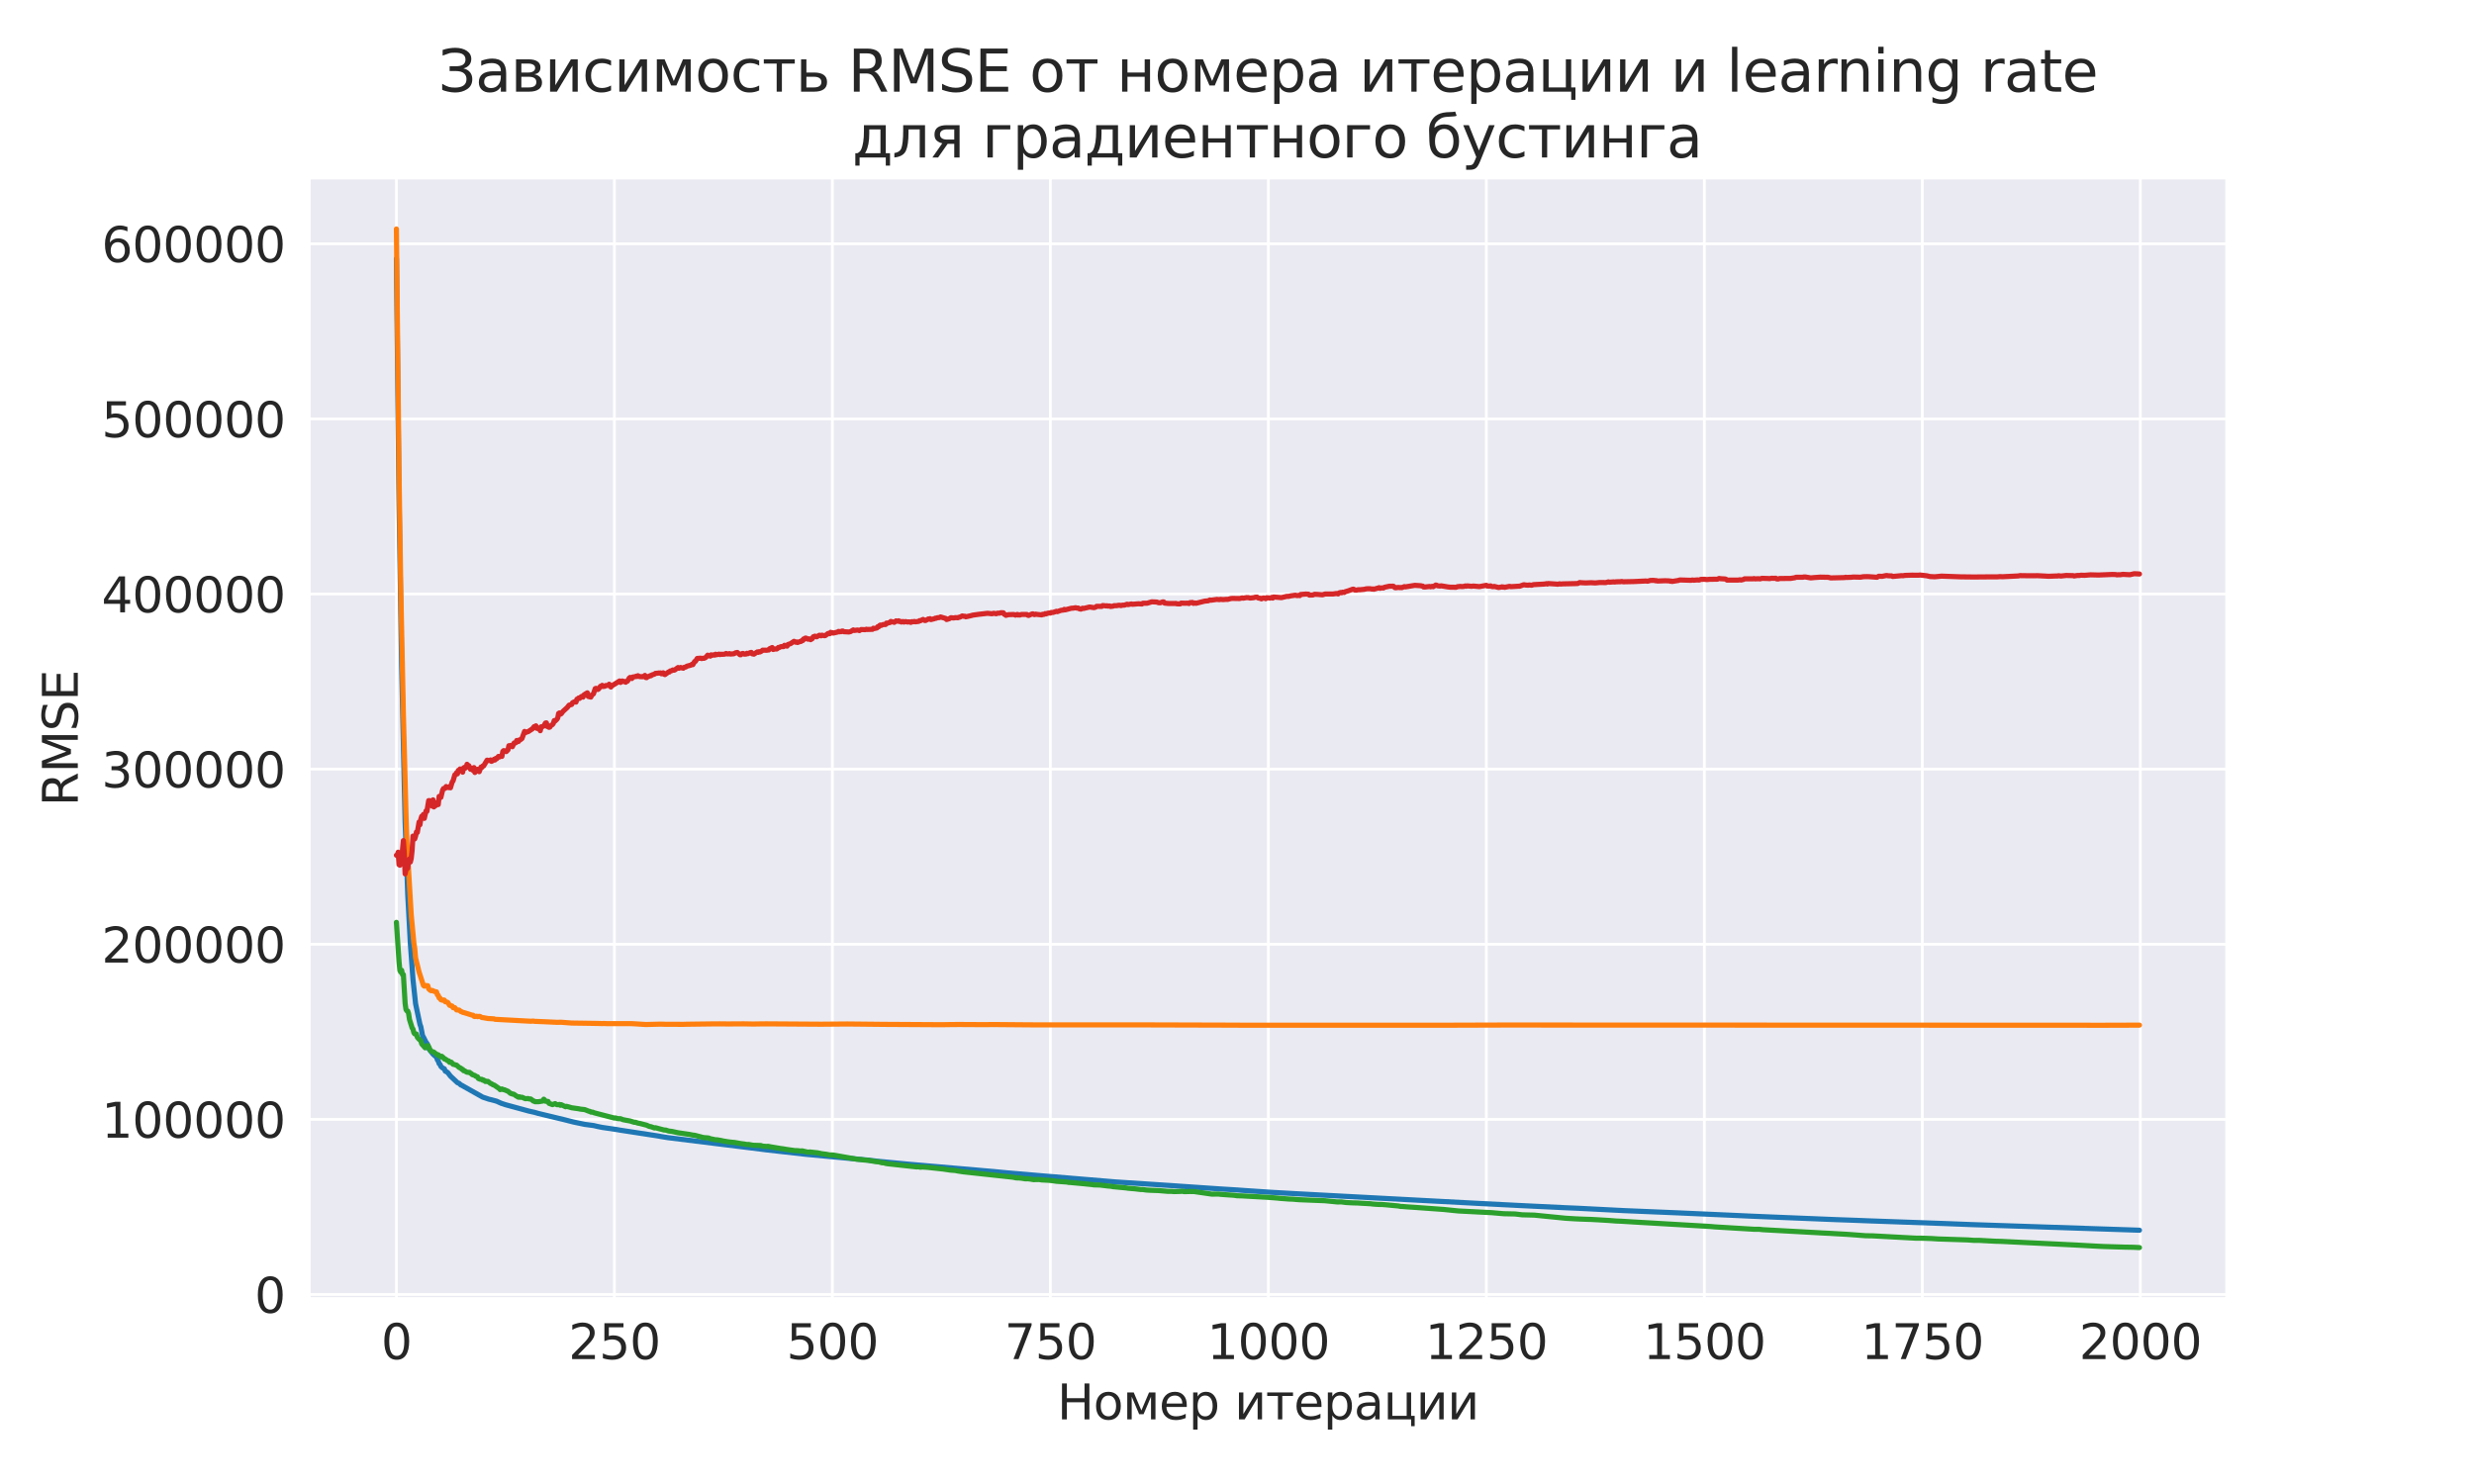 <?xml version="1.0" encoding="utf-8" standalone="no"?>
<!DOCTYPE svg PUBLIC "-//W3C//DTD SVG 1.1//EN"
  "http://www.w3.org/Graphics/SVG/1.1/DTD/svg11.dtd">
<svg height="432pt" version="1.1" viewBox="0 0 720 432" width="720pt" xmlns="http://www.w3.org/2000/svg" xmlns:xlink="http://www.w3.org/1999/xlink">
 <defs>
  <style type="text/css">*{stroke-linecap:butt;stroke-linejoin:round;}</style>
 </defs>
 <g id="figure_1">
  <g id="patch_1">
   <path d="M 0 432 
L 720 432 
L 720 0 
L 0 0 
z
" style="fill:#ffffff;"/>
  </g>
  <g id="axes_1">
   <g id="patch_2">
    <path d="M 90 378 
L 648 378 
L 648 51.84 
L 90 51.84 
z
" style="fill:#eaeaf2;"/>
   </g>
   <g id="matplotlib.axis_1">
    <g id="xtick_1">
     <g id="line2d_1">
      <path clip-path="url(#p0a26ca5ff1)" d="M 115.364 378 
L 115.364 51.84 
" style="fill:none;stroke:#ffffff;stroke-linecap:round;stroke-width:0.8;"/>
     </g>
     <g id="text_1">
      <!-- 0 -->
      <g style="fill:#262626;" transform="translate(110.91 395.638)scale(0.14 -0.14)">
       <defs>
        <path d="M 2034 4250 
Q 1547 4250 1301 3770 
Q 1056 3291 1056 2328 
Q 1056 1369 1301 889 
Q 1547 409 2034 409 
Q 2525 409 2770 889 
Q 3016 1369 3016 2328 
Q 3016 3291 2770 3770 
Q 2525 4250 2034 4250 
z
M 2034 4750 
Q 2819 4750 3233 4129 
Q 3647 3509 3647 2328 
Q 3647 1150 3233 529 
Q 2819 -91 2034 -91 
Q 1250 -91 836 529 
Q 422 1150 422 2328 
Q 422 3509 836 4129 
Q 1250 4750 2034 4750 
z
" id="DejaVuSans-30" transform="scale(0.016)"/>
       </defs>
       <use xlink:href="#DejaVuSans-30"/>
      </g>
     </g>
    </g>
    <g id="xtick_2">
     <g id="line2d_2">
      <path clip-path="url(#p0a26ca5ff1)" d="M 178.804 378 
L 178.804 51.84 
" style="fill:none;stroke:#ffffff;stroke-linecap:round;stroke-width:0.8;"/>
     </g>
     <g id="text_2">
      <!-- 250 -->
      <g style="fill:#262626;" transform="translate(165.443 395.638)scale(0.14 -0.14)">
       <defs>
        <path d="M 1228 531 
L 3431 531 
L 3431 0 
L 469 0 
L 469 531 
Q 828 903 1448 1529 
Q 2069 2156 2228 2338 
Q 2531 2678 2651 2914 
Q 2772 3150 2772 3378 
Q 2772 3750 2511 3984 
Q 2250 4219 1831 4219 
Q 1534 4219 1204 4116 
Q 875 4013 500 3803 
L 500 4441 
Q 881 4594 1212 4672 
Q 1544 4750 1819 4750 
Q 2544 4750 2975 4387 
Q 3406 4025 3406 3419 
Q 3406 3131 3298 2873 
Q 3191 2616 2906 2266 
Q 2828 2175 2409 1742 
Q 1991 1309 1228 531 
z
" id="DejaVuSans-32" transform="scale(0.016)"/>
        <path d="M 691 4666 
L 3169 4666 
L 3169 4134 
L 1269 4134 
L 1269 2991 
Q 1406 3038 1543 3061 
Q 1681 3084 1819 3084 
Q 2600 3084 3056 2656 
Q 3513 2228 3513 1497 
Q 3513 744 3044 326 
Q 2575 -91 1722 -91 
Q 1428 -91 1123 -41 
Q 819 9 494 109 
L 494 744 
Q 775 591 1075 516 
Q 1375 441 1709 441 
Q 2250 441 2565 725 
Q 2881 1009 2881 1497 
Q 2881 1984 2565 2268 
Q 2250 2553 1709 2553 
Q 1456 2553 1204 2497 
Q 953 2441 691 2322 
L 691 4666 
z
" id="DejaVuSans-35" transform="scale(0.016)"/>
       </defs>
       <use xlink:href="#DejaVuSans-32"/>
       <use x="63.623" xlink:href="#DejaVuSans-35"/>
       <use x="127.246" xlink:href="#DejaVuSans-30"/>
      </g>
     </g>
    </g>
    <g id="xtick_3">
     <g id="line2d_3">
      <path clip-path="url(#p0a26ca5ff1)" d="M 242.245 378 
L 242.245 51.84 
" style="fill:none;stroke:#ffffff;stroke-linecap:round;stroke-width:0.8;"/>
     </g>
     <g id="text_3">
      <!-- 500 -->
      <g style="fill:#262626;" transform="translate(228.884 395.638)scale(0.14 -0.14)">
       <use xlink:href="#DejaVuSans-35"/>
       <use x="63.623" xlink:href="#DejaVuSans-30"/>
       <use x="127.246" xlink:href="#DejaVuSans-30"/>
      </g>
     </g>
    </g>
    <g id="xtick_4">
     <g id="line2d_4">
      <path clip-path="url(#p0a26ca5ff1)" d="M 305.686 378 
L 305.686 51.84 
" style="fill:none;stroke:#ffffff;stroke-linecap:round;stroke-width:0.8;"/>
     </g>
     <g id="text_4">
      <!-- 750 -->
      <g style="fill:#262626;" transform="translate(292.325 395.638)scale(0.14 -0.14)">
       <defs>
        <path d="M 525 4666 
L 3525 4666 
L 3525 4397 
L 1831 0 
L 1172 0 
L 2766 4134 
L 525 4134 
L 525 4666 
z
" id="DejaVuSans-37" transform="scale(0.016)"/>
       </defs>
       <use xlink:href="#DejaVuSans-37"/>
       <use x="63.623" xlink:href="#DejaVuSans-35"/>
       <use x="127.246" xlink:href="#DejaVuSans-30"/>
      </g>
     </g>
    </g>
    <g id="xtick_5">
     <g id="line2d_5">
      <path clip-path="url(#p0a26ca5ff1)" d="M 369.127 378 
L 369.127 51.84 
" style="fill:none;stroke:#ffffff;stroke-linecap:round;stroke-width:0.8;"/>
     </g>
     <g id="text_5">
      <!-- 1000 -->
      <g style="fill:#262626;" transform="translate(351.312 395.638)scale(0.14 -0.14)">
       <defs>
        <path d="M 794 531 
L 1825 531 
L 1825 4091 
L 703 3866 
L 703 4441 
L 1819 4666 
L 2450 4666 
L 2450 531 
L 3481 531 
L 3481 0 
L 794 0 
L 794 531 
z
" id="DejaVuSans-31" transform="scale(0.016)"/>
       </defs>
       <use xlink:href="#DejaVuSans-31"/>
       <use x="63.623" xlink:href="#DejaVuSans-30"/>
       <use x="127.246" xlink:href="#DejaVuSans-30"/>
       <use x="190.869" xlink:href="#DejaVuSans-30"/>
      </g>
     </g>
    </g>
    <g id="xtick_6">
     <g id="line2d_6">
      <path clip-path="url(#p0a26ca5ff1)" d="M 432.568 378 
L 432.568 51.84 
" style="fill:none;stroke:#ffffff;stroke-linecap:round;stroke-width:0.8;"/>
     </g>
     <g id="text_6">
      <!-- 1250 -->
      <g style="fill:#262626;" transform="translate(414.753 395.638)scale(0.14 -0.14)">
       <use xlink:href="#DejaVuSans-31"/>
       <use x="63.623" xlink:href="#DejaVuSans-32"/>
       <use x="127.246" xlink:href="#DejaVuSans-35"/>
       <use x="190.869" xlink:href="#DejaVuSans-30"/>
      </g>
     </g>
    </g>
    <g id="xtick_7">
     <g id="line2d_7">
      <path clip-path="url(#p0a26ca5ff1)" d="M 496.009 378 
L 496.009 51.84 
" style="fill:none;stroke:#ffffff;stroke-linecap:round;stroke-width:0.8;"/>
     </g>
     <g id="text_7">
      <!-- 1500 -->
      <g style="fill:#262626;" transform="translate(478.194 395.638)scale(0.14 -0.14)">
       <use xlink:href="#DejaVuSans-31"/>
       <use x="63.623" xlink:href="#DejaVuSans-35"/>
       <use x="127.246" xlink:href="#DejaVuSans-30"/>
       <use x="190.869" xlink:href="#DejaVuSans-30"/>
      </g>
     </g>
    </g>
    <g id="xtick_8">
     <g id="line2d_8">
      <path clip-path="url(#p0a26ca5ff1)" d="M 559.449 378 
L 559.449 51.84 
" style="fill:none;stroke:#ffffff;stroke-linecap:round;stroke-width:0.8;"/>
     </g>
     <g id="text_8">
      <!-- 1750 -->
      <g style="fill:#262626;" transform="translate(541.634 395.638)scale(0.14 -0.14)">
       <use xlink:href="#DejaVuSans-31"/>
       <use x="63.623" xlink:href="#DejaVuSans-37"/>
       <use x="127.246" xlink:href="#DejaVuSans-35"/>
       <use x="190.869" xlink:href="#DejaVuSans-30"/>
      </g>
     </g>
    </g>
    <g id="xtick_9">
     <g id="line2d_9">
      <path clip-path="url(#p0a26ca5ff1)" d="M 622.89 378 
L 622.89 51.84 
" style="fill:none;stroke:#ffffff;stroke-linecap:round;stroke-width:0.8;"/>
     </g>
     <g id="text_9">
      <!-- 2000 -->
      <g style="fill:#262626;" transform="translate(605.075 395.638)scale(0.14 -0.14)">
       <use xlink:href="#DejaVuSans-32"/>
       <use x="63.623" xlink:href="#DejaVuSans-30"/>
       <use x="127.246" xlink:href="#DejaVuSans-30"/>
       <use x="190.869" xlink:href="#DejaVuSans-30"/>
      </g>
     </g>
    </g>
    <g id="text_10">
     <!-- Номер итерации -->
     <g style="fill:#262626;" transform="translate(307.667 413.187)scale(0.14 -0.14)">
      <defs>
       <path d="M 628 4666 
L 1259 4666 
L 1259 2753 
L 3553 2753 
L 3553 4666 
L 4184 4666 
L 4184 0 
L 3553 0 
L 3553 2222 
L 1259 2222 
L 1259 0 
L 628 0 
L 628 4666 
z
" id="DejaVuSans-41d" transform="scale(0.016)"/>
       <path d="M 1959 3097 
Q 1497 3097 1228 2736 
Q 959 2375 959 1747 
Q 959 1119 1226 758 
Q 1494 397 1959 397 
Q 2419 397 2687 759 
Q 2956 1122 2956 1747 
Q 2956 2369 2687 2733 
Q 2419 3097 1959 3097 
z
M 1959 3584 
Q 2709 3584 3137 3096 
Q 3566 2609 3566 1747 
Q 3566 888 3137 398 
Q 2709 -91 1959 -91 
Q 1206 -91 779 398 
Q 353 888 353 1747 
Q 353 2609 779 3096 
Q 1206 3584 1959 3584 
z
" id="DejaVuSans-43e" transform="scale(0.016)"/>
       <path d="M 581 3500 
L 1422 3500 
L 2416 1156 
L 3413 3500 
L 4247 3500 
L 4247 0 
L 3669 0 
L 3669 2950 
L 2703 672 
L 2128 672 
L 1159 2950 
L 1159 0 
L 581 0 
L 581 3500 
z
" id="DejaVuSans-43c" transform="scale(0.016)"/>
       <path d="M 3597 1894 
L 3597 1613 
L 953 1613 
Q 991 1019 1311 708 
Q 1631 397 2203 397 
Q 2534 397 2845 478 
Q 3156 559 3463 722 
L 3463 178 
Q 3153 47 2828 -22 
Q 2503 -91 2169 -91 
Q 1331 -91 842 396 
Q 353 884 353 1716 
Q 353 2575 817 3079 
Q 1281 3584 2069 3584 
Q 2775 3584 3186 3129 
Q 3597 2675 3597 1894 
z
M 3022 2063 
Q 3016 2534 2758 2815 
Q 2500 3097 2075 3097 
Q 1594 3097 1305 2825 
Q 1016 2553 972 2059 
L 3022 2063 
z
" id="DejaVuSans-435" transform="scale(0.016)"/>
       <path d="M 1159 525 
L 1159 -1331 
L 581 -1331 
L 581 3500 
L 1159 3500 
L 1159 2969 
Q 1341 3281 1617 3432 
Q 1894 3584 2278 3584 
Q 2916 3584 3314 3078 
Q 3713 2572 3713 1747 
Q 3713 922 3314 415 
Q 2916 -91 2278 -91 
Q 1894 -91 1617 61 
Q 1341 213 1159 525 
z
M 3116 1747 
Q 3116 2381 2855 2742 
Q 2594 3103 2138 3103 
Q 1681 3103 1420 2742 
Q 1159 2381 1159 1747 
Q 1159 1113 1420 752 
Q 1681 391 2138 391 
Q 2594 391 2855 752 
Q 3116 1113 3116 1747 
z
" id="DejaVuSans-440" transform="scale(0.016)"/>
       <path id="DejaVuSans-20" transform="scale(0.016)"/>
       <path d="M 3578 3500 
L 3578 0 
L 3006 0 
L 3006 2809 
L 1319 0 
L 581 0 
L 581 3500 
L 1153 3500 
L 1153 697 
L 2838 3500 
L 3578 3500 
z
" id="DejaVuSans-438" transform="scale(0.016)"/>
       <path d="M 188 3500 
L 3541 3500 
L 3541 3041 
L 2147 3041 
L 2147 0 
L 1581 0 
L 1581 3041 
L 188 3041 
L 188 3500 
z
" id="DejaVuSans-442" transform="scale(0.016)"/>
       <path d="M 2194 1759 
Q 1497 1759 1228 1600 
Q 959 1441 959 1056 
Q 959 750 1161 570 
Q 1363 391 1709 391 
Q 2188 391 2477 730 
Q 2766 1069 2766 1631 
L 2766 1759 
L 2194 1759 
z
M 3341 1997 
L 3341 0 
L 2766 0 
L 2766 531 
Q 2569 213 2275 61 
Q 1981 -91 1556 -91 
Q 1019 -91 701 211 
Q 384 513 384 1019 
Q 384 1609 779 1909 
Q 1175 2209 1959 2209 
L 2766 2209 
L 2766 2266 
Q 2766 2663 2505 2880 
Q 2244 3097 1772 3097 
Q 1472 3097 1187 3025 
Q 903 2953 641 2809 
L 641 3341 
Q 956 3463 1253 3523 
Q 1550 3584 1831 3584 
Q 2591 3584 2966 3190 
Q 3341 2797 3341 1997 
z
" id="DejaVuSans-430" transform="scale(0.016)"/>
       <path d="M 3603 0 
L 581 0 
L 581 3500 
L 1159 3500 
L 1159 459 
L 3025 459 
L 3025 3500 
L 3603 3500 
L 3603 459 
L 4063 459 
L 4063 -884 
L 3603 -884 
L 3603 0 
z
" id="DejaVuSans-446" transform="scale(0.016)"/>
      </defs>
      <use xlink:href="#DejaVuSans-41d"/>
      <use x="75.195" xlink:href="#DejaVuSans-43e"/>
      <use x="136.377" xlink:href="#DejaVuSans-43c"/>
      <use x="211.816" xlink:href="#DejaVuSans-435"/>
      <use x="273.34" xlink:href="#DejaVuSans-440"/>
      <use x="336.816" xlink:href="#DejaVuSans-20"/>
      <use x="368.604" xlink:href="#DejaVuSans-438"/>
      <use x="433.594" xlink:href="#DejaVuSans-442"/>
      <use x="491.846" xlink:href="#DejaVuSans-435"/>
      <use x="553.369" xlink:href="#DejaVuSans-440"/>
      <use x="616.846" xlink:href="#DejaVuSans-430"/>
      <use x="678.125" xlink:href="#DejaVuSans-446"/>
      <use x="746.191" xlink:href="#DejaVuSans-438"/>
      <use x="811.182" xlink:href="#DejaVuSans-438"/>
     </g>
    </g>
   </g>
   <g id="matplotlib.axis_2">
    <g id="ytick_1">
     <g id="line2d_10">
      <path clip-path="url(#p0a26ca5ff1)" d="M 90 376.838 
L 648 376.838 
" style="fill:none;stroke:#ffffff;stroke-linecap:round;stroke-width:0.8;"/>
     </g>
     <g id="text_11">
      <!-- 0 -->
      <g style="fill:#262626;" transform="translate(74.093 382.157)scale(0.14 -0.14)">
       <use xlink:href="#DejaVuSans-30"/>
      </g>
     </g>
    </g>
    <g id="ytick_2">
     <g id="line2d_11">
      <path clip-path="url(#p0a26ca5ff1)" d="M 90 325.86 
L 648 325.86 
" style="fill:none;stroke:#ffffff;stroke-linecap:round;stroke-width:0.8;"/>
     </g>
     <g id="text_12">
      <!-- 100000 -->
      <g style="fill:#262626;" transform="translate(29.555 331.179)scale(0.14 -0.14)">
       <use xlink:href="#DejaVuSans-31"/>
       <use x="63.623" xlink:href="#DejaVuSans-30"/>
       <use x="127.246" xlink:href="#DejaVuSans-30"/>
       <use x="190.869" xlink:href="#DejaVuSans-30"/>
       <use x="254.492" xlink:href="#DejaVuSans-30"/>
       <use x="318.115" xlink:href="#DejaVuSans-30"/>
      </g>
     </g>
    </g>
    <g id="ytick_3">
     <g id="line2d_12">
      <path clip-path="url(#p0a26ca5ff1)" d="M 90 274.882 
L 648 274.882 
" style="fill:none;stroke:#ffffff;stroke-linecap:round;stroke-width:0.8;"/>
     </g>
     <g id="text_13">
      <!-- 200000 -->
      <g style="fill:#262626;" transform="translate(29.555 280.2)scale(0.14 -0.14)">
       <use xlink:href="#DejaVuSans-32"/>
       <use x="63.623" xlink:href="#DejaVuSans-30"/>
       <use x="127.246" xlink:href="#DejaVuSans-30"/>
       <use x="190.869" xlink:href="#DejaVuSans-30"/>
       <use x="254.492" xlink:href="#DejaVuSans-30"/>
       <use x="318.115" xlink:href="#DejaVuSans-30"/>
      </g>
     </g>
    </g>
    <g id="ytick_4">
     <g id="line2d_13">
      <path clip-path="url(#p0a26ca5ff1)" d="M 90 223.903 
L 648 223.903 
" style="fill:none;stroke:#ffffff;stroke-linecap:round;stroke-width:0.8;"/>
     </g>
     <g id="text_14">
      <!-- 300000 -->
      <g style="fill:#262626;" transform="translate(29.555 229.222)scale(0.14 -0.14)">
       <defs>
        <path d="M 2597 2516 
Q 3050 2419 3304 2112 
Q 3559 1806 3559 1356 
Q 3559 666 3084 287 
Q 2609 -91 1734 -91 
Q 1441 -91 1130 -33 
Q 819 25 488 141 
L 488 750 
Q 750 597 1062 519 
Q 1375 441 1716 441 
Q 2309 441 2620 675 
Q 2931 909 2931 1356 
Q 2931 1769 2642 2001 
Q 2353 2234 1838 2234 
L 1294 2234 
L 1294 2753 
L 1863 2753 
Q 2328 2753 2575 2939 
Q 2822 3125 2822 3475 
Q 2822 3834 2567 4026 
Q 2313 4219 1838 4219 
Q 1578 4219 1281 4162 
Q 984 4106 628 3988 
L 628 4550 
Q 988 4650 1302 4700 
Q 1616 4750 1894 4750 
Q 2613 4750 3031 4423 
Q 3450 4097 3450 3541 
Q 3450 3153 3228 2886 
Q 3006 2619 2597 2516 
z
" id="DejaVuSans-33" transform="scale(0.016)"/>
       </defs>
       <use xlink:href="#DejaVuSans-33"/>
       <use x="63.623" xlink:href="#DejaVuSans-30"/>
       <use x="127.246" xlink:href="#DejaVuSans-30"/>
       <use x="190.869" xlink:href="#DejaVuSans-30"/>
       <use x="254.492" xlink:href="#DejaVuSans-30"/>
       <use x="318.115" xlink:href="#DejaVuSans-30"/>
      </g>
     </g>
    </g>
    <g id="ytick_5">
     <g id="line2d_14">
      <path clip-path="url(#p0a26ca5ff1)" d="M 90 172.925 
L 648 172.925 
" style="fill:none;stroke:#ffffff;stroke-linecap:round;stroke-width:0.8;"/>
     </g>
     <g id="text_15">
      <!-- 400000 -->
      <g style="fill:#262626;" transform="translate(29.555 178.244)scale(0.14 -0.14)">
       <defs>
        <path d="M 2419 4116 
L 825 1625 
L 2419 1625 
L 2419 4116 
z
M 2253 4666 
L 3047 4666 
L 3047 1625 
L 3713 1625 
L 3713 1100 
L 3047 1100 
L 3047 0 
L 2419 0 
L 2419 1100 
L 313 1100 
L 313 1709 
L 2253 4666 
z
" id="DejaVuSans-34" transform="scale(0.016)"/>
       </defs>
       <use xlink:href="#DejaVuSans-34"/>
       <use x="63.623" xlink:href="#DejaVuSans-30"/>
       <use x="127.246" xlink:href="#DejaVuSans-30"/>
       <use x="190.869" xlink:href="#DejaVuSans-30"/>
       <use x="254.492" xlink:href="#DejaVuSans-30"/>
       <use x="318.115" xlink:href="#DejaVuSans-30"/>
      </g>
     </g>
    </g>
    <g id="ytick_6">
     <g id="line2d_15">
      <path clip-path="url(#p0a26ca5ff1)" d="M 90 121.947 
L 648 121.947 
" style="fill:none;stroke:#ffffff;stroke-linecap:round;stroke-width:0.8;"/>
     </g>
     <g id="text_16">
      <!-- 500000 -->
      <g style="fill:#262626;" transform="translate(29.555 127.266)scale(0.14 -0.14)">
       <use xlink:href="#DejaVuSans-35"/>
       <use x="63.623" xlink:href="#DejaVuSans-30"/>
       <use x="127.246" xlink:href="#DejaVuSans-30"/>
       <use x="190.869" xlink:href="#DejaVuSans-30"/>
       <use x="254.492" xlink:href="#DejaVuSans-30"/>
       <use x="318.115" xlink:href="#DejaVuSans-30"/>
      </g>
     </g>
    </g>
    <g id="ytick_7">
     <g id="line2d_16">
      <path clip-path="url(#p0a26ca5ff1)" d="M 90 70.969 
L 648 70.969 
" style="fill:none;stroke:#ffffff;stroke-linecap:round;stroke-width:0.8;"/>
     </g>
     <g id="text_17">
      <!-- 600000 -->
      <g style="fill:#262626;" transform="translate(29.555 76.288)scale(0.14 -0.14)">
       <defs>
        <path d="M 2113 2584 
Q 1688 2584 1439 2293 
Q 1191 2003 1191 1497 
Q 1191 994 1439 701 
Q 1688 409 2113 409 
Q 2538 409 2786 701 
Q 3034 994 3034 1497 
Q 3034 2003 2786 2293 
Q 2538 2584 2113 2584 
z
M 3366 4563 
L 3366 3988 
Q 3128 4100 2886 4159 
Q 2644 4219 2406 4219 
Q 1781 4219 1451 3797 
Q 1122 3375 1075 2522 
Q 1259 2794 1537 2939 
Q 1816 3084 2150 3084 
Q 2853 3084 3261 2657 
Q 3669 2231 3669 1497 
Q 3669 778 3244 343 
Q 2819 -91 2113 -91 
Q 1303 -91 875 529 
Q 447 1150 447 2328 
Q 447 3434 972 4092 
Q 1497 4750 2381 4750 
Q 2619 4750 2861 4703 
Q 3103 4656 3366 4563 
z
" id="DejaVuSans-36" transform="scale(0.016)"/>
       </defs>
       <use xlink:href="#DejaVuSans-36"/>
       <use x="63.623" xlink:href="#DejaVuSans-30"/>
       <use x="127.246" xlink:href="#DejaVuSans-30"/>
       <use x="190.869" xlink:href="#DejaVuSans-30"/>
       <use x="254.492" xlink:href="#DejaVuSans-30"/>
       <use x="318.115" xlink:href="#DejaVuSans-30"/>
      </g>
     </g>
    </g>
    <g id="text_18">
     <!-- RMSE -->
     <g style="fill:#262626;" transform="translate(22.643 234.691)rotate(-90)scale(0.14 -0.14)">
      <defs>
       <path d="M 2841 2188 
Q 3044 2119 3236 1894 
Q 3428 1669 3622 1275 
L 4263 0 
L 3584 0 
L 2988 1197 
Q 2756 1666 2539 1819 
Q 2322 1972 1947 1972 
L 1259 1972 
L 1259 0 
L 628 0 
L 628 4666 
L 2053 4666 
Q 2853 4666 3247 4331 
Q 3641 3997 3641 3322 
Q 3641 2881 3436 2590 
Q 3231 2300 2841 2188 
z
M 1259 4147 
L 1259 2491 
L 2053 2491 
Q 2509 2491 2742 2702 
Q 2975 2913 2975 3322 
Q 2975 3731 2742 3939 
Q 2509 4147 2053 4147 
L 1259 4147 
z
" id="DejaVuSans-52" transform="scale(0.016)"/>
       <path d="M 628 4666 
L 1569 4666 
L 2759 1491 
L 3956 4666 
L 4897 4666 
L 4897 0 
L 4281 0 
L 4281 4097 
L 3078 897 
L 2444 897 
L 1241 4097 
L 1241 0 
L 628 0 
L 628 4666 
z
" id="DejaVuSans-4d" transform="scale(0.016)"/>
       <path d="M 3425 4513 
L 3425 3897 
Q 3066 4069 2747 4153 
Q 2428 4238 2131 4238 
Q 1616 4238 1336 4038 
Q 1056 3838 1056 3469 
Q 1056 3159 1242 3001 
Q 1428 2844 1947 2747 
L 2328 2669 
Q 3034 2534 3370 2195 
Q 3706 1856 3706 1288 
Q 3706 609 3251 259 
Q 2797 -91 1919 -91 
Q 1588 -91 1214 -16 
Q 841 59 441 206 
L 441 856 
Q 825 641 1194 531 
Q 1563 422 1919 422 
Q 2459 422 2753 634 
Q 3047 847 3047 1241 
Q 3047 1584 2836 1778 
Q 2625 1972 2144 2069 
L 1759 2144 
Q 1053 2284 737 2584 
Q 422 2884 422 3419 
Q 422 4038 858 4394 
Q 1294 4750 2059 4750 
Q 2388 4750 2728 4690 
Q 3069 4631 3425 4513 
z
" id="DejaVuSans-53" transform="scale(0.016)"/>
       <path d="M 628 4666 
L 3578 4666 
L 3578 4134 
L 1259 4134 
L 1259 2753 
L 3481 2753 
L 3481 2222 
L 1259 2222 
L 1259 531 
L 3634 531 
L 3634 0 
L 628 0 
L 628 4666 
z
" id="DejaVuSans-45" transform="scale(0.016)"/>
      </defs>
      <use xlink:href="#DejaVuSans-52"/>
      <use x="69.482" xlink:href="#DejaVuSans-4d"/>
      <use x="155.762" xlink:href="#DejaVuSans-53"/>
      <use x="219.238" xlink:href="#DejaVuSans-45"/>
     </g>
    </g>
   </g>
   <g id="line2d_17">
    <path clip-path="url(#p0a26ca5ff1)" d="M 115.364 75.357 
L 116.125 145.746 
L 116.886 193.713 
L 117.901 239.308 
L 118.663 260.446 
L 119.424 274.655 
L 120.185 285.097 
L 120.946 292.203 
L 122.215 298.195 
L 122.469 298.873 
L 122.977 301.51 
L 123.23 301.899 
L 123.992 303.426 
L 124.245 303.702 
L 124.499 304.174 
L 124.753 305.248 
L 126.022 306.857 
L 126.783 307.542 
L 127.037 307.658 
L 127.291 308.576 
L 127.544 308.814 
L 127.798 309.627 
L 128.052 309.822 
L 128.306 310.443 
L 128.813 310.89 
L 129.321 311.143 
L 129.574 311.811 
L 130.082 312.073 
L 130.336 312.273 
L 131.097 313.262 
L 133.127 315.165 
L 133.635 315.378 
L 134.142 315.872 
L 134.396 315.933 
L 134.903 316.235 
L 140.486 319.379 
L 141.755 319.798 
L 142.263 319.98 
L 143.024 320.15 
L 144.546 320.569 
L 145.815 321.151 
L 147.084 321.579 
L 153.936 323.45 
L 155.458 323.784 
L 156.727 324.143 
L 162.564 325.554 
L 164.086 325.916 
L 166.878 326.625 
L 169.415 327.155 
L 170.176 327.312 
L 172.714 327.646 
L 173.983 327.941 
L 175.252 328.199 
L 179.566 328.831 
L 180.327 328.973 
L 191.746 330.724 
L 192.254 330.831 
L 194.284 331.163 
L 221.437 334.522 
L 222.705 334.692 
L 234.379 336.009 
L 252.396 337.696 
L 255.187 338.026 
L 264.576 338.917 
L 278.026 340.081 
L 281.832 340.397 
L 286.4 340.804 
L 289.191 341.04 
L 292.998 341.412 
L 297.312 341.775 
L 303.91 342.342 
L 307.209 342.611 
L 324.718 344.072 
L 340.959 345.136 
L 343.497 345.316 
L 345.527 345.452 
L 354.409 346.059 
L 359.991 346.406 
L 362.529 346.589 
L 370.142 347.098 
L 376.994 347.484 
L 382.83 347.798 
L 389.428 348.149 
L 430.538 350.333 
L 442.211 350.929 
L 455.406 351.568 
L 459.467 351.742 
L 467.333 352.146 
L 472.662 352.418 
L 478.245 352.649 
L 488.142 353.063 
L 504.129 353.778 
L 509.712 354.033 
L 515.802 354.288 
L 534.327 355.042 
L 539.656 355.23 
L 543.462 355.381 
L 566.047 356.184 
L 573.66 356.482 
L 619.084 358.002 
L 622.636 358.123 
L 622.636 358.123 
" style="fill:none;stroke:#1f77b4;stroke-linecap:round;stroke-width:1.5;"/>
   </g>
   <g id="line2d_18">
    <path clip-path="url(#p0a26ca5ff1)" d="M 115.364 66.665 
L 116.125 137.686 
L 116.632 171.225 
L 117.394 207.797 
L 118.155 236.953 
L 118.409 244.941 
L 119.678 266.289 
L 120.439 274.44 
L 120.693 276.054 
L 120.946 278.87 
L 121.961 282.951 
L 123.23 286.875 
L 123.484 287.071 
L 123.738 286.889 
L 124.499 286.948 
L 124.753 287.857 
L 125.26 288.311 
L 125.514 288.405 
L 125.768 288.317 
L 126.529 288.654 
L 127.037 288.739 
L 127.291 289.607 
L 127.544 289.754 
L 127.798 290.506 
L 128.052 290.535 
L 128.306 291.03 
L 128.813 291.182 
L 129.067 291.088 
L 129.321 291.144 
L 129.574 291.613 
L 130.082 291.717 
L 130.336 291.833 
L 130.843 292.648 
L 131.604 292.872 
L 131.858 293.339 
L 132.366 293.342 
L 132.873 293.99 
L 133.635 294.046 
L 134.142 294.481 
L 134.396 294.521 
L 134.65 294.696 
L 135.157 294.815 
L 135.665 294.969 
L 137.441 295.531 
L 137.695 295.538 
L 137.949 295.86 
L 138.202 295.92 
L 138.71 295.828 
L 138.964 295.951 
L 139.471 295.865 
L 139.725 295.904 
L 140.232 296.21 
L 140.74 296.264 
L 142.009 296.494 
L 143.785 296.595 
L 144.039 296.73 
L 144.8 296.761 
L 154.443 297.288 
L 155.204 297.238 
L 155.712 297.328 
L 156.22 297.338 
L 158.757 297.444 
L 162.056 297.601 
L 163.325 297.583 
L 166.37 297.813 
L 170.176 297.869 
L 173.729 297.924 
L 175.252 297.964 
L 175.759 297.942 
L 176.521 297.977 
L 183.626 297.981 
L 184.641 298.033 
L 187.94 298.24 
L 192.254 298.132 
L 193.523 298.17 
L 194.792 298.171 
L 198.852 298.193 
L 199.867 298.161 
L 207.733 298.06 
L 209.51 298.052 
L 211.794 298.077 
L 214.585 298.062 
L 216.361 298.048 
L 219.153 298.099 
L 221.944 298.059 
L 222.959 298.05 
L 238.946 298.153 
L 246.559 298.089 
L 257.471 298.2 
L 272.951 298.291 
L 274.727 298.286 
L 275.996 298.266 
L 277.772 298.245 
L 279.295 298.237 
L 286.908 298.279 
L 288.684 298.245 
L 299.596 298.337 
L 301.88 298.347 
L 326.495 298.35 
L 329.794 298.342 
L 358.976 298.424 
L 361.006 298.438 
L 420.133 298.446 
L 426.477 298.427 
L 437.897 298.392 
L 606.396 298.449 
L 610.202 298.463 
L 617.561 298.443 
L 622.636 298.418 
L 622.636 298.418 
" style="fill:none;stroke:#ff7f0e;stroke-linecap:round;stroke-width:1.5;"/>
   </g>
   <g id="line2d_19">
    <path clip-path="url(#p0a26ca5ff1)" d="M 115.364 268.5 
L 116.125 279.869 
L 116.379 282.518 
L 116.632 282.989 
L 116.886 282.45 
L 117.14 283.715 
L 117.394 283.718 
L 117.901 292.09 
L 118.155 293.88 
L 118.409 294.257 
L 118.663 294.316 
L 118.916 295.049 
L 119.17 296.757 
L 119.931 299.208 
L 120.185 299.563 
L 120.439 300.618 
L 120.693 300.969 
L 120.946 300.926 
L 121.2 301.031 
L 121.454 301.959 
L 121.961 302.527 
L 122.469 302.971 
L 122.723 303.882 
L 123.738 305.026 
L 123.992 304.695 
L 124.245 304.786 
L 124.499 304.362 
L 124.753 304.666 
L 125.26 305.832 
L 125.514 306.016 
L 126.022 306.194 
L 126.275 306.283 
L 126.783 306.721 
L 127.037 306.842 
L 127.291 307.132 
L 127.544 307.056 
L 128.306 307.687 
L 128.559 307.486 
L 129.067 307.928 
L 129.321 308.284 
L 129.574 308.283 
L 130.336 308.824 
L 130.589 308.839 
L 130.843 309.26 
L 131.097 309.154 
L 131.351 309.209 
L 131.858 309.818 
L 132.112 309.837 
L 132.62 310.026 
L 132.873 310.063 
L 133.635 310.754 
L 134.142 310.969 
L 134.396 311.263 
L 134.65 311.299 
L 134.903 311.68 
L 135.157 311.692 
L 135.665 312.003 
L 135.918 312.136 
L 136.68 312.184 
L 136.934 312.457 
L 137.187 312.535 
L 137.441 312.834 
L 138.202 313.073 
L 138.456 313.308 
L 138.964 313.464 
L 139.217 313.953 
L 139.725 314.173 
L 140.232 314.203 
L 140.486 314.452 
L 140.74 314.395 
L 141.247 314.822 
L 141.501 314.724 
L 141.755 314.849 
L 142.009 314.795 
L 142.77 315.411 
L 143.024 315.478 
L 143.531 315.826 
L 143.785 315.852 
L 145.308 316.907 
L 145.561 317.198 
L 146.069 316.994 
L 146.323 317.152 
L 146.83 317.25 
L 147.338 317.467 
L 147.845 317.682 
L 148.607 318.307 
L 148.86 318.339 
L 149.114 318.487 
L 149.368 318.478 
L 149.622 318.584 
L 150.129 318.958 
L 150.89 319.41 
L 151.144 319.272 
L 151.398 319.435 
L 151.906 319.4 
L 152.667 319.754 
L 152.921 319.847 
L 153.682 319.782 
L 153.936 319.916 
L 154.443 319.912 
L 154.951 320.295 
L 155.204 320.518 
L 155.458 320.534 
L 155.712 320.721 
L 156.727 320.716 
L 157.996 320.509 
L 158.25 319.98 
L 158.503 320.203 
L 158.757 320.577 
L 159.518 320.643 
L 159.772 321.184 
L 160.787 321.565 
L 161.549 321.262 
L 162.056 321.576 
L 162.564 321.575 
L 162.817 321.498 
L 163.071 321.756 
L 163.325 321.571 
L 164.594 322.185 
L 164.847 322.057 
L 165.609 322.248 
L 166.37 322.475 
L 168.4 322.765 
L 168.908 322.874 
L 170.176 323.012 
L 171.445 323.512 
L 171.699 323.538 
L 171.953 323.737 
L 172.46 323.744 
L 172.968 323.954 
L 178.804 325.473 
L 179.058 325.42 
L 179.566 325.582 
L 180.073 325.659 
L 180.581 325.657 
L 181.342 325.953 
L 182.103 326.098 
L 183.372 326.328 
L 184.641 326.728 
L 184.895 326.682 
L 185.656 326.953 
L 186.164 327.031 
L 188.194 327.55 
L 188.955 327.905 
L 189.463 327.989 
L 190.478 328.363 
L 190.731 328.284 
L 193.269 328.953 
L 193.776 328.97 
L 194.538 329.234 
L 195.553 329.362 
L 197.329 329.747 
L 200.628 330.232 
L 201.643 330.434 
L 202.151 330.48 
L 204.688 331.141 
L 206.211 331.272 
L 206.718 331.485 
L 207.226 331.581 
L 208.241 331.801 
L 208.749 331.806 
L 210.017 332.037 
L 210.525 332.158 
L 211.032 332.237 
L 211.794 332.369 
L 212.809 332.495 
L 213.824 332.585 
L 215.6 332.902 
L 216.615 333.03 
L 217.376 333.174 
L 217.884 333.157 
L 218.645 333.295 
L 219.153 333.389 
L 221.437 333.46 
L 221.944 333.648 
L 223.213 333.741 
L 223.467 333.69 
L 224.482 333.888 
L 227.273 334.351 
L 227.781 334.408 
L 229.05 334.624 
L 231.333 334.947 
L 232.095 334.958 
L 233.11 335.079 
L 233.364 335.002 
L 235.14 335.413 
L 235.647 335.345 
L 237.931 335.59 
L 239.2 335.858 
L 240.469 336.016 
L 241.484 336.221 
L 241.991 336.204 
L 242.499 336.239 
L 248.082 337.231 
L 249.351 337.459 
L 250.619 337.56 
L 251.381 337.676 
L 252.65 337.768 
L 254.172 338.033 
L 254.68 338.131 
L 255.695 338.223 
L 256.71 338.493 
L 257.217 338.503 
L 257.725 338.669 
L 258.232 338.761 
L 266.86 339.705 
L 267.114 339.627 
L 267.875 339.787 
L 268.383 339.718 
L 269.144 339.771 
L 269.905 339.82 
L 274.473 340.312 
L 274.981 340.388 
L 276.503 340.614 
L 278.026 340.736 
L 278.787 340.892 
L 280.31 341.12 
L 294.774 342.69 
L 295.789 342.896 
L 296.551 342.909 
L 297.312 342.985 
L 298.327 343.157 
L 299.088 343.149 
L 299.596 343.196 
L 300.865 343.409 
L 301.372 343.373 
L 302.387 343.359 
L 303.148 343.482 
L 305.179 343.588 
L 306.447 343.722 
L 307.462 343.88 
L 309.746 344.044 
L 310.508 344.096 
L 311.015 344.207 
L 311.523 344.227 
L 315.583 344.606 
L 317.867 344.842 
L 318.374 344.925 
L 320.151 344.973 
L 322.434 345.254 
L 323.196 345.312 
L 323.957 345.454 
L 327.763 345.811 
L 328.271 345.901 
L 330.301 346.07 
L 332.077 346.279 
L 332.585 346.279 
L 333.6 346.424 
L 334.869 346.499 
L 337.153 346.576 
L 339.944 346.814 
L 340.959 346.811 
L 341.72 346.879 
L 343.751 346.821 
L 344.004 346.741 
L 344.512 346.888 
L 345.273 346.881 
L 346.288 346.853 
L 347.557 346.873 
L 352.632 347.61 
L 354.662 347.598 
L 355.17 347.67 
L 356.692 347.787 
L 358.469 347.904 
L 359.23 347.962 
L 359.991 348.089 
L 361.514 348.13 
L 369.127 348.559 
L 371.665 348.755 
L 372.68 348.863 
L 375.217 349.048 
L 376.232 349.078 
L 377.247 349.174 
L 378.262 349.246 
L 385.621 349.54 
L 389.174 349.892 
L 390.443 349.886 
L 391.712 350.055 
L 392.727 350.11 
L 393.996 350.175 
L 395.011 350.183 
L 395.772 350.242 
L 398.817 350.414 
L 399.578 350.507 
L 400.594 350.585 
L 401.355 350.622 
L 402.116 350.622 
L 403.639 350.746 
L 404.654 350.848 
L 406.938 351.058 
L 407.699 351.211 
L 408.206 351.215 
L 409.475 351.325 
L 411.759 351.473 
L 420.133 352.077 
L 424.447 352.516 
L 434.09 353.012 
L 437.643 353.321 
L 440.942 353.393 
L 442.972 353.635 
L 446.525 353.727 
L 455.66 354.639 
L 456.675 354.699 
L 458.452 354.808 
L 459.72 354.866 
L 461.75 354.941 
L 463.019 354.98 
L 464.034 355.036 
L 465.049 355.091 
L 468.348 355.289 
L 470.378 355.448 
L 471.647 355.494 
L 477.23 355.831 
L 496.262 356.943 
L 497.785 357.038 
L 499.054 357.154 
L 510.473 357.844 
L 511.996 357.854 
L 513.011 357.967 
L 528.998 358.846 
L 530.267 358.923 
L 532.55 359.033 
L 533.819 359.111 
L 537.372 359.312 
L 538.894 359.416 
L 542.955 359.725 
L 544.985 359.76 
L 557.419 360.432 
L 559.196 360.448 
L 560.211 360.471 
L 562.241 360.549 
L 564.017 360.666 
L 572.645 360.945 
L 574.421 361.074 
L 575.944 361.073 
L 580.765 361.332 
L 582.288 361.367 
L 604.112 362.431 
L 610.709 362.794 
L 612.232 362.864 
L 618.322 363.045 
L 620.86 363.09 
L 622.636 363.175 
L 622.636 363.175 
" style="fill:none;stroke:#2ca02c;stroke-linecap:round;stroke-width:1.5;"/>
   </g>
   <g id="line2d_20">
    <path clip-path="url(#p0a26ca5ff1)" d="M 115.364 248.965 
L 115.617 249.081 
L 115.871 248.083 
L 116.125 251.692 
L 116.379 251.871 
L 116.886 250.08 
L 117.394 244.706 
L 117.648 248.27 
L 117.901 254.391 
L 118.409 252.077 
L 118.663 252.732 
L 118.916 250.46 
L 119.17 250.046 
L 119.424 250.933 
L 119.678 249.92 
L 119.931 247.581 
L 120.185 243.389 
L 120.439 244.304 
L 120.693 244.211 
L 120.946 243.408 
L 121.2 242.187 
L 121.454 242.325 
L 121.961 239.293 
L 122.215 240.086 
L 122.469 238.444 
L 122.723 237.639 
L 122.977 237.506 
L 123.23 237.092 
L 123.484 238.233 
L 123.992 236.06 
L 124.245 236.18 
L 124.753 233.062 
L 125.007 233.064 
L 125.26 233.706 
L 125.514 233.499 
L 125.768 234.674 
L 126.022 232.84 
L 126.275 234.902 
L 126.529 234.189 
L 126.783 234.523 
L 127.037 233.684 
L 127.291 233.726 
L 127.544 234.22 
L 127.798 231.841 
L 128.052 232.186 
L 128.306 232.126 
L 128.813 230.028 
L 129.067 229.546 
L 129.321 229.574 
L 129.574 229.462 
L 129.828 228.964 
L 130.082 229.232 
L 130.336 229.187 
L 130.589 229.282 
L 130.843 228.965 
L 131.097 229.327 
L 131.604 227.63 
L 131.858 227.327 
L 132.366 225.551 
L 132.62 225.517 
L 132.873 224.935 
L 133.127 225.265 
L 133.381 224.254 
L 133.635 224.361 
L 133.888 223.849 
L 134.142 224.421 
L 134.396 224.432 
L 134.65 224.787 
L 134.903 223.55 
L 135.157 223.384 
L 135.411 223.61 
L 135.665 223.373 
L 135.918 222.485 
L 136.172 223.086 
L 136.426 222.87 
L 136.934 223.945 
L 137.441 223.612 
L 137.695 224.286 
L 137.949 223.45 
L 138.202 224.876 
L 138.964 223.944 
L 139.217 224.161 
L 139.471 224.638 
L 139.979 223.305 
L 140.232 223.408 
L 140.486 222.988 
L 140.74 222.972 
L 141.755 221.286 
L 142.263 221.392 
L 142.516 221.382 
L 142.77 221.224 
L 143.024 221.628 
L 143.531 221.364 
L 143.785 221.026 
L 144.039 221.239 
L 144.293 220.773 
L 144.546 220.872 
L 145.054 220.203 
L 145.308 220.378 
L 145.561 220.164 
L 146.069 220.193 
L 146.323 218.752 
L 146.577 218.516 
L 146.83 218.686 
L 147.084 218.55 
L 147.338 218.791 
L 147.845 218.276 
L 148.099 217.078 
L 148.353 217.153 
L 148.607 216.985 
L 149.114 217.369 
L 149.622 216.283 
L 149.875 216.301 
L 150.129 216.204 
L 150.383 215.552 
L 150.637 215.891 
L 150.89 215.847 
L 151.144 215.394 
L 151.398 215.373 
L 151.906 214.984 
L 152.667 212.921 
L 152.921 213.272 
L 153.428 213.038 
L 153.682 213.002 
L 154.951 212.166 
L 155.458 211.517 
L 155.712 211.577 
L 155.966 211.293 
L 156.22 212.021 
L 156.473 211.855 
L 156.727 212.162 
L 156.981 212.149 
L 157.235 212.713 
L 157.488 211.566 
L 157.742 211.599 
L 158.25 211.341 
L 158.757 210.469 
L 159.011 210.429 
L 159.265 211.483 
L 159.518 211.531 
L 159.772 211.732 
L 160.026 211.663 
L 160.28 211.236 
L 160.787 210.935 
L 161.041 210.568 
L 161.295 209.766 
L 161.549 209.897 
L 162.056 209.405 
L 162.31 209.031 
L 162.564 207.693 
L 162.817 207.535 
L 163.071 207.918 
L 163.325 207.782 
L 163.832 207.098 
L 165.101 205.94 
L 165.609 205.283 
L 166.37 205.074 
L 166.624 204.565 
L 167.131 204.315 
L 167.639 204.38 
L 167.893 203.538 
L 168.146 203.477 
L 168.4 203.193 
L 168.654 203.32 
L 169.161 202.794 
L 169.415 202.689 
L 169.669 202.937 
L 169.923 202.315 
L 170.43 201.976 
L 170.938 201.684 
L 171.192 202.735 
L 171.953 202.925 
L 172.207 202.371 
L 172.714 201.975 
L 173.222 200.46 
L 173.475 200.38 
L 173.729 200.665 
L 173.983 200.711 
L 174.237 200.549 
L 174.744 199.784 
L 174.998 199.877 
L 175.252 199.509 
L 175.506 199.837 
L 176.013 199.776 
L 176.267 199.56 
L 177.028 199.54 
L 177.282 199.178 
L 177.536 199.486 
L 177.789 199.992 
L 178.043 199.639 
L 178.551 199.354 
L 180.327 198.233 
L 180.581 198.663 
L 181.088 198.233 
L 181.342 198.39 
L 181.596 198.349 
L 182.103 198.598 
L 182.357 198.321 
L 182.611 198.287 
L 183.118 197.4 
L 183.372 197.201 
L 183.626 197.251 
L 183.88 197.522 
L 184.133 197.086 
L 184.895 196.972 
L 185.149 196.843 
L 185.402 196.928 
L 185.656 196.704 
L 186.164 196.978 
L 187.179 196.985 
L 187.686 196.613 
L 187.94 197.235 
L 188.194 197.268 
L 188.447 196.978 
L 188.955 196.86 
L 189.209 196.684 
L 189.463 196.707 
L 189.716 196.479 
L 190.478 196.239 
L 190.731 196.024 
L 191.493 195.96 
L 191.746 195.895 
L 192 195.953 
L 192.254 195.888 
L 192.508 196.14 
L 192.761 196.105 
L 193.015 195.858 
L 193.269 196.285 
L 193.523 196.375 
L 194.538 195.631 
L 194.792 195.633 
L 195.045 195.323 
L 195.553 195.226 
L 195.807 195.028 
L 196.06 195.113 
L 196.314 195.064 
L 197.329 194.317 
L 197.583 194.535 
L 198.09 194.305 
L 198.344 194.434 
L 198.598 194.419 
L 198.852 194.522 
L 199.106 194.265 
L 199.613 194.168 
L 199.867 193.94 
L 201.136 193.61 
L 201.389 193.363 
L 201.643 193.476 
L 202.151 192.573 
L 202.404 192.506 
L 202.912 191.678 
L 203.927 191.6 
L 204.181 191.713 
L 204.435 191.637 
L 204.942 191.629 
L 205.45 191.333 
L 205.957 190.719 
L 206.718 191.005 
L 206.972 190.623 
L 207.226 190.772 
L 207.733 190.61 
L 207.987 190.712 
L 208.241 190.45 
L 208.495 190.603 
L 209.256 190.419 
L 209.51 190.555 
L 209.764 190.452 
L 210.271 190.479 
L 210.779 190.436 
L 211.032 190.409 
L 211.286 190.23 
L 211.794 190.39 
L 212.301 190.267 
L 212.555 190.399 
L 213.57 190.318 
L 214.078 190.03 
L 214.585 189.933 
L 215.346 190.601 
L 215.6 190.605 
L 215.854 190.323 
L 216.108 190.219 
L 216.361 190.244 
L 216.615 190.423 
L 217.123 190.401 
L 217.376 190.175 
L 217.63 190.302 
L 218.392 189.965 
L 218.645 189.916 
L 218.899 190.321 
L 219.407 190.433 
L 220.168 189.92 
L 220.422 189.766 
L 220.675 189.899 
L 220.929 189.702 
L 221.183 189.789 
L 221.69 189.511 
L 221.944 189.264 
L 223.213 189.293 
L 223.467 189.193 
L 223.721 189.227 
L 223.974 188.849 
L 224.736 188.505 
L 224.989 189.066 
L 225.751 188.881 
L 226.004 188.939 
L 226.258 188.804 
L 226.512 188.484 
L 226.766 188.508 
L 227.273 188.235 
L 228.035 188.235 
L 228.288 187.852 
L 228.796 188.009 
L 229.05 188.094 
L 229.303 187.629 
L 230.065 187.375 
L 231.08 186.69 
L 231.587 186.956 
L 231.841 186.864 
L 232.095 187.037 
L 232.856 186.745 
L 233.11 186.725 
L 233.364 186.477 
L 233.617 186.466 
L 233.871 185.999 
L 234.125 186.068 
L 234.379 185.745 
L 234.632 185.765 
L 235.14 186.067 
L 235.394 185.965 
L 235.647 185.997 
L 235.901 186.217 
L 236.409 185.902 
L 236.662 185.383 
L 237.17 185.186 
L 237.678 185.384 
L 238.439 184.925 
L 238.693 184.945 
L 238.946 185.096 
L 239.2 184.904 
L 239.961 185.066 
L 240.215 185.006 
L 240.976 184.408 
L 241.23 184.493 
L 241.484 184.455 
L 241.738 184.069 
L 241.991 184.275 
L 242.245 184.172 
L 242.499 184.29 
L 243.768 183.991 
L 244.022 183.809 
L 244.275 183.933 
L 244.529 183.831 
L 244.783 183.895 
L 245.037 183.713 
L 245.29 183.698 
L 245.544 183.893 
L 247.067 183.977 
L 247.574 183.845 
L 248.336 183.367 
L 248.589 183.536 
L 249.604 183.397 
L 250.112 183.571 
L 250.619 183.26 
L 251.888 183.306 
L 252.142 183.17 
L 252.396 183.245 
L 252.903 183.227 
L 253.918 183.201 
L 254.172 182.882 
L 254.426 182.978 
L 255.187 182.811 
L 255.441 182.441 
L 255.695 182.486 
L 255.948 182.111 
L 256.202 181.962 
L 256.456 182.07 
L 256.964 181.817 
L 257.725 181.796 
L 257.979 181.386 
L 258.232 181.458 
L 258.486 181.324 
L 258.994 181.229 
L 259.247 180.903 
L 260.262 181.165 
L 260.77 180.742 
L 261.278 180.86 
L 261.531 180.718 
L 261.785 180.923 
L 262.039 180.907 
L 262.293 181.074 
L 262.8 180.927 
L 263.054 181.088 
L 263.561 180.937 
L 264.069 181.076 
L 264.576 181.021 
L 265.084 181.179 
L 265.338 180.976 
L 265.845 181.004 
L 266.099 180.906 
L 266.353 181.019 
L 267.368 180.887 
L 267.622 180.662 
L 267.875 180.691 
L 268.637 180.315 
L 269.144 180.634 
L 269.398 180.622 
L 269.905 180.335 
L 270.159 180.177 
L 270.413 180.247 
L 270.667 180.095 
L 270.921 180.363 
L 271.428 180.23 
L 271.936 180.118 
L 272.189 179.955 
L 272.443 179.98 
L 272.697 179.843 
L 273.458 179.766 
L 273.712 179.596 
L 275.234 180.041 
L 275.488 180.346 
L 276.25 180.113 
L 276.757 179.815 
L 277.518 179.895 
L 278.026 179.793 
L 278.787 179.829 
L 279.041 179.683 
L 279.295 179.678 
L 280.056 179.3 
L 280.564 179.415 
L 280.817 179.388 
L 281.071 179.551 
L 281.579 179.449 
L 282.594 179.217 
L 283.101 179.072 
L 284.877 178.823 
L 285.385 178.77 
L 287.415 178.534 
L 288.684 178.668 
L 289.191 178.525 
L 289.953 178.666 
L 290.207 178.512 
L 290.968 178.498 
L 291.222 178.364 
L 291.983 178.382 
L 292.237 178.797 
L 292.49 178.854 
L 292.744 179.126 
L 293.505 178.93 
L 295.028 178.878 
L 295.536 179.065 
L 296.043 178.857 
L 296.297 179.038 
L 296.551 178.943 
L 296.804 179.043 
L 297.312 178.86 
L 298.834 178.87 
L 299.088 179.092 
L 299.342 179.164 
L 300.357 178.726 
L 300.611 178.695 
L 300.865 178.88 
L 301.118 178.918 
L 301.372 178.778 
L 301.88 178.861 
L 302.387 178.913 
L 303.148 178.997 
L 303.402 178.823 
L 303.656 178.882 
L 303.91 178.813 
L 304.163 178.628 
L 304.417 178.712 
L 304.925 178.509 
L 305.432 178.443 
L 305.686 178.474 
L 305.94 178.283 
L 306.447 178.298 
L 307.462 177.95 
L 307.716 178.051 
L 308.731 177.687 
L 309.239 177.611 
L 309.493 177.597 
L 309.746 177.388 
L 310 177.532 
L 311.776 177.065 
L 312.284 177.042 
L 313.045 176.905 
L 313.299 177.021 
L 313.806 177.007 
L 314.06 177.217 
L 314.568 177.325 
L 315.075 177.05 
L 315.329 177.135 
L 317.105 176.7 
L 318.374 176.89 
L 318.882 176.735 
L 319.136 176.507 
L 320.658 176.521 
L 320.912 176.274 
L 321.673 176.354 
L 321.927 176.415 
L 322.181 176.337 
L 322.434 176.446 
L 322.942 176.389 
L 323.196 176.546 
L 323.957 176.446 
L 324.211 176.309 
L 324.972 176.314 
L 325.48 176.207 
L 325.987 176.209 
L 326.241 176.291 
L 326.748 176.153 
L 327.256 176.153 
L 328.017 175.888 
L 328.271 176.008 
L 329.286 175.813 
L 329.54 175.916 
L 331.316 175.761 
L 332.331 175.831 
L 332.585 175.615 
L 333.854 175.6 
L 334.869 175.297 
L 335.123 175.201 
L 335.63 175.214 
L 336.645 175.26 
L 337.153 175.447 
L 337.66 175.478 
L 338.422 175.202 
L 338.675 175.229 
L 338.929 175.564 
L 339.944 175.671 
L 341.974 175.681 
L 342.228 175.65 
L 342.482 175.782 
L 343.497 175.788 
L 343.751 175.56 
L 344.258 175.592 
L 345.273 175.6 
L 345.527 175.565 
L 346.034 175.689 
L 346.288 175.434 
L 347.049 175.378 
L 347.303 175.641 
L 347.811 175.524 
L 348.065 175.621 
L 350.602 174.994 
L 351.617 174.902 
L 352.125 174.653 
L 352.379 174.734 
L 354.155 174.486 
L 354.916 174.566 
L 355.17 174.465 
L 355.931 174.543 
L 356.946 174.463 
L 357.2 174.502 
L 357.708 174.381 
L 358.215 174.234 
L 358.723 174.199 
L 360.753 174.236 
L 361.514 174.053 
L 361.768 174.146 
L 362.783 173.96 
L 363.29 173.973 
L 363.798 174.1 
L 364.813 173.996 
L 365.32 173.858 
L 365.828 173.817 
L 366.082 174.045 
L 366.589 174.161 
L 366.843 174.146 
L 367.097 174.335 
L 367.604 174.08 
L 367.858 174.075 
L 368.366 174.276 
L 368.619 174.002 
L 369.381 174.064 
L 369.634 174.114 
L 370.142 173.897 
L 370.396 174.105 
L 370.649 173.79 
L 372.426 173.934 
L 372.933 173.977 
L 374.456 173.61 
L 374.963 173.616 
L 375.725 173.443 
L 376.994 173.263 
L 377.501 173.393 
L 378.009 173.312 
L 378.262 173.389 
L 378.516 173.061 
L 380.039 172.936 
L 380.8 172.975 
L 381.054 173.236 
L 382.069 173.21 
L 382.576 172.994 
L 383.591 173.046 
L 384.099 173.093 
L 384.86 173.16 
L 385.621 172.921 
L 387.905 172.921 
L 388.92 172.768 
L 389.428 172.896 
L 389.682 172.607 
L 390.189 172.466 
L 390.443 172.562 
L 390.697 172.39 
L 391.204 172.474 
L 391.458 172.264 
L 392.473 171.964 
L 393.742 171.498 
L 393.996 171.538 
L 394.249 171.757 
L 394.757 171.786 
L 395.264 171.671 
L 395.772 171.676 
L 397.041 171.552 
L 397.548 171.42 
L 398.056 171.375 
L 398.817 171.385 
L 399.325 171.497 
L 399.578 171.439 
L 399.832 171.525 
L 401.101 171.166 
L 401.355 171.066 
L 401.609 171.263 
L 402.116 171.129 
L 402.624 171.164 
L 402.877 170.964 
L 404.4 170.642 
L 404.907 170.65 
L 405.415 170.633 
L 405.669 170.73 
L 405.923 171.048 
L 406.176 171.112 
L 406.684 171.026 
L 407.191 171.018 
L 407.445 171.08 
L 407.699 171.012 
L 407.953 171.065 
L 408.714 170.764 
L 408.968 170.85 
L 411.759 170.396 
L 413.535 170.511 
L 413.789 170.621 
L 414.043 170.606 
L 414.297 170.868 
L 414.804 170.87 
L 416.073 170.719 
L 416.327 170.818 
L 416.834 170.682 
L 417.088 170.793 
L 417.849 170.312 
L 418.103 170.353 
L 418.357 170.525 
L 419.118 170.609 
L 419.372 170.525 
L 421.402 170.862 
L 422.163 170.941 
L 423.178 170.941 
L 423.686 170.971 
L 424.194 170.784 
L 424.955 170.708 
L 425.462 170.747 
L 425.97 170.721 
L 426.477 170.56 
L 426.731 170.656 
L 426.985 170.547 
L 428.254 170.677 
L 428.761 170.6 
L 430.538 170.765 
L 432.568 170.385 
L 432.821 170.606 
L 433.075 170.563 
L 433.329 170.64 
L 433.837 170.552 
L 434.09 170.735 
L 434.598 170.787 
L 434.852 170.705 
L 436.12 171.022 
L 436.882 170.9 
L 437.135 170.816 
L 437.389 170.919 
L 437.643 170.872 
L 437.897 170.977 
L 439.166 170.712 
L 439.419 170.69 
L 439.673 170.785 
L 440.688 170.724 
L 441.957 170.647 
L 442.211 170.664 
L 443.48 170.209 
L 443.987 170.306 
L 444.748 170.358 
L 445.002 170.28 
L 445.763 170.37 
L 446.271 170.19 
L 449.316 170.03 
L 449.824 169.967 
L 450.077 169.895 
L 450.331 170.016 
L 450.585 169.871 
L 452.869 170.02 
L 453.376 170.073 
L 453.884 169.943 
L 454.138 170.022 
L 454.899 169.961 
L 455.914 169.944 
L 458.705 169.882 
L 459.213 169.848 
L 459.72 169.58 
L 460.482 169.649 
L 461.497 169.694 
L 463.019 169.629 
L 464.288 169.7 
L 465.049 169.622 
L 465.557 169.567 
L 466.064 169.576 
L 467.333 169.591 
L 468.095 169.38 
L 468.348 169.484 
L 469.617 169.385 
L 469.871 169.439 
L 470.378 169.36 
L 471.647 169.339 
L 471.901 169.259 
L 472.409 169.362 
L 475.454 169.296 
L 479.006 169.128 
L 479.514 169.196 
L 480.275 168.973 
L 481.036 168.945 
L 481.544 168.977 
L 481.798 169.071 
L 482.052 169.012 
L 482.305 169.142 
L 484.589 169.053 
L 485.858 169.099 
L 486.112 169.204 
L 486.366 169.154 
L 486.619 169.262 
L 488.396 168.978 
L 488.903 168.826 
L 492.202 168.929 
L 492.456 168.835 
L 492.963 168.902 
L 493.978 168.814 
L 494.486 168.86 
L 494.993 168.661 
L 496.009 168.633 
L 496.77 168.714 
L 497.531 168.639 
L 499.815 168.605 
L 500.322 168.392 
L 500.83 168.477 
L 501.591 168.514 
L 502.099 168.551 
L 502.353 168.645 
L 502.606 168.866 
L 505.905 168.856 
L 506.413 168.761 
L 506.667 168.856 
L 507.428 168.678 
L 507.682 168.506 
L 510.219 168.493 
L 510.473 168.42 
L 510.727 168.513 
L 511.742 168.467 
L 512.249 168.52 
L 512.757 168.35 
L 514.533 168.402 
L 515.041 168.44 
L 515.548 168.328 
L 516.056 168.352 
L 516.817 168.327 
L 517.071 168.522 
L 517.578 168.543 
L 517.832 168.411 
L 521.131 168.374 
L 522.4 168.173 
L 522.654 168.046 
L 524.684 168.043 
L 524.938 167.955 
L 525.445 167.966 
L 526.968 168.226 
L 527.475 168.185 
L 527.983 168.132 
L 528.998 168.063 
L 529.759 168.006 
L 532.043 168.05 
L 532.804 168.235 
L 536.864 168.134 
L 537.118 168.037 
L 537.372 168.096 
L 537.879 168.075 
L 538.641 168.054 
L 539.402 167.974 
L 541.432 168.024 
L 542.193 167.895 
L 542.701 167.863 
L 543.462 167.856 
L 543.97 167.876 
L 546.254 168.045 
L 546.761 167.745 
L 547.776 167.774 
L 548.537 167.617 
L 549.045 167.525 
L 549.553 167.614 
L 550.568 167.644 
L 550.821 167.807 
L 553.359 167.577 
L 553.867 167.595 
L 554.374 167.499 
L 556.404 167.432 
L 558.434 167.449 
L 558.688 167.388 
L 559.449 167.465 
L 560.718 167.608 
L 561.733 167.84 
L 563.002 167.901 
L 563.51 167.866 
L 565.032 167.714 
L 565.54 167.734 
L 570.615 167.917 
L 574.421 167.963 
L 578.735 167.926 
L 581.273 167.923 
L 582.034 167.855 
L 582.796 167.889 
L 587.363 167.661 
L 587.871 167.563 
L 589.647 167.589 
L 592.185 167.597 
L 592.946 167.581 
L 596.245 167.754 
L 598.275 167.676 
L 598.783 167.683 
L 599.036 167.59 
L 599.798 167.688 
L 600.305 167.63 
L 601.32 167.518 
L 603.35 167.567 
L 603.604 167.677 
L 604.112 167.588 
L 604.619 167.516 
L 605.127 167.532 
L 605.634 167.439 
L 606.649 167.477 
L 608.426 167.332 
L 610.709 167.393 
L 614.77 167.222 
L 615.277 167.24 
L 615.785 167.264 
L 616.039 167.345 
L 616.546 167.3 
L 617.054 167.309 
L 617.815 167.196 
L 619.845 167.304 
L 621.114 167.015 
L 621.875 167.045 
L 622.636 167.094 
L 622.636 167.094 
" style="fill:none;stroke:#d62728;stroke-linecap:round;stroke-width:1.5;"/>
   </g>
   <g id="patch_3">
    <path d="M 90 378 
L 90 51.84 
" style="fill:none;stroke:#ffffff;stroke-linecap:square;stroke-linejoin:miter;stroke-width:0.8;"/>
   </g>
   <g id="patch_4">
    <path d="M 648 378 
L 648 51.84 
" style="fill:none;stroke:#ffffff;stroke-linecap:square;stroke-linejoin:miter;stroke-width:0.8;"/>
   </g>
   <g id="patch_5">
    <path d="M 90 378 
L 648 378 
" style="fill:none;stroke:#ffffff;stroke-linecap:square;stroke-linejoin:miter;stroke-width:0.8;"/>
   </g>
   <g id="patch_6">
    <path d="M 90 51.84 
L 648 51.84 
" style="fill:none;stroke:#ffffff;stroke-linecap:square;stroke-linejoin:miter;stroke-width:0.8;"/>
   </g>
   <g id="text_19">
    <!-- Зависимость RMSE от номера итерации и learning rate -->
    <g style="fill:#262626;" transform="translate(127.554 26.684)scale(0.168 -0.168)">
     <defs>
      <path d="M 1828 4750 
Q 2597 4750 3084 4423 
Q 3572 4097 3572 3541 
Q 3572 3153 3350 2886 
Q 3128 2619 2719 2516 
Q 3172 2419 3426 2112 
Q 3681 1806 3681 1356 
Q 3681 638 3126 273 
Q 2572 -91 1828 -91 
Q 1447 -91 1003 12 
Q 559 116 422 203 
L 422 853 
Q 900 575 1164 508 
Q 1428 441 1816 441 
Q 2403 441 2728 666 
Q 3053 891 3053 1356 
Q 3053 1769 2764 2001 
Q 2475 2234 1866 2234 
L 1228 2234 
L 1228 2753 
L 1891 2753 
Q 2450 2753 2697 2939 
Q 2944 3125 2944 3475 
Q 2944 3834 2689 4026 
Q 2434 4219 1816 4219 
Q 1397 4219 1253 4181 
Q 1109 4144 469 3903 
L 469 4519 
Q 822 4644 1190 4697 
Q 1559 4750 1828 4750 
z
" id="DejaVuSans-417" transform="scale(0.016)"/>
      <path d="M 1156 1613 
L 1156 459 
L 1975 459 
Q 2369 459 2575 607 
Q 2781 756 2781 1038 
Q 2781 1319 2575 1466 
Q 2369 1613 1975 1613 
L 1156 1613 
z
M 1156 3041 
L 1156 2072 
L 1913 2072 
Q 2238 2072 2444 2201 
Q 2650 2331 2650 2563 
Q 2650 2794 2444 2917 
Q 2238 3041 1913 3041 
L 1156 3041 
z
M 581 3500 
L 1950 3500 
Q 2566 3500 2897 3275 
Q 3228 3050 3228 2634 
Q 3228 2313 3059 2123 
Q 2891 1934 2559 1888 
Q 2956 1813 3175 1575 
Q 3394 1338 3394 981 
Q 3394 513 3033 256 
Q 2672 0 2003 0 
L 581 0 
L 581 3500 
z
" id="DejaVuSans-432" transform="scale(0.016)"/>
      <path d="M 3122 3366 
L 3122 2828 
Q 2878 2963 2633 3030 
Q 2388 3097 2138 3097 
Q 1578 3097 1268 2742 
Q 959 2388 959 1747 
Q 959 1106 1268 751 
Q 1578 397 2138 397 
Q 2388 397 2633 464 
Q 2878 531 3122 666 
L 3122 134 
Q 2881 22 2623 -34 
Q 2366 -91 2075 -91 
Q 1284 -91 818 406 
Q 353 903 353 1747 
Q 353 2603 823 3093 
Q 1294 3584 2113 3584 
Q 2378 3584 2631 3529 
Q 2884 3475 3122 3366 
z
" id="DejaVuSans-441" transform="scale(0.016)"/>
      <path d="M 2781 1038 
Q 2781 1319 2576 1466 
Q 2372 1613 1978 1613 
L 1159 1613 
L 1159 459 
L 1978 459 
Q 2372 459 2576 607 
Q 2781 756 2781 1038 
z
M 581 3500 
L 1159 3500 
L 1159 2072 
L 2003 2072 
Q 2672 2072 3033 1817 
Q 3394 1563 3394 1038 
Q 3394 513 3033 256 
Q 2672 0 2003 0 
L 581 0 
L 581 3500 
z
" id="DejaVuSans-44c" transform="scale(0.016)"/>
      <path d="M 581 3500 
L 1159 3500 
L 1159 2072 
L 3025 2072 
L 3025 3500 
L 3603 3500 
L 3603 0 
L 3025 0 
L 3025 1613 
L 1159 1613 
L 1159 0 
L 581 0 
L 581 3500 
z
" id="DejaVuSans-43d" transform="scale(0.016)"/>
      <path d="M 603 4863 
L 1178 4863 
L 1178 0 
L 603 0 
L 603 4863 
z
" id="DejaVuSans-6c" transform="scale(0.016)"/>
      <path d="M 3597 1894 
L 3597 1613 
L 953 1613 
Q 991 1019 1311 708 
Q 1631 397 2203 397 
Q 2534 397 2845 478 
Q 3156 559 3463 722 
L 3463 178 
Q 3153 47 2828 -22 
Q 2503 -91 2169 -91 
Q 1331 -91 842 396 
Q 353 884 353 1716 
Q 353 2575 817 3079 
Q 1281 3584 2069 3584 
Q 2775 3584 3186 3129 
Q 3597 2675 3597 1894 
z
M 3022 2063 
Q 3016 2534 2758 2815 
Q 2500 3097 2075 3097 
Q 1594 3097 1305 2825 
Q 1016 2553 972 2059 
L 3022 2063 
z
" id="DejaVuSans-65" transform="scale(0.016)"/>
      <path d="M 2194 1759 
Q 1497 1759 1228 1600 
Q 959 1441 959 1056 
Q 959 750 1161 570 
Q 1363 391 1709 391 
Q 2188 391 2477 730 
Q 2766 1069 2766 1631 
L 2766 1759 
L 2194 1759 
z
M 3341 1997 
L 3341 0 
L 2766 0 
L 2766 531 
Q 2569 213 2275 61 
Q 1981 -91 1556 -91 
Q 1019 -91 701 211 
Q 384 513 384 1019 
Q 384 1609 779 1909 
Q 1175 2209 1959 2209 
L 2766 2209 
L 2766 2266 
Q 2766 2663 2505 2880 
Q 2244 3097 1772 3097 
Q 1472 3097 1187 3025 
Q 903 2953 641 2809 
L 641 3341 
Q 956 3463 1253 3523 
Q 1550 3584 1831 3584 
Q 2591 3584 2966 3190 
Q 3341 2797 3341 1997 
z
" id="DejaVuSans-61" transform="scale(0.016)"/>
      <path d="M 2631 2963 
Q 2534 3019 2420 3045 
Q 2306 3072 2169 3072 
Q 1681 3072 1420 2755 
Q 1159 2438 1159 1844 
L 1159 0 
L 581 0 
L 581 3500 
L 1159 3500 
L 1159 2956 
Q 1341 3275 1631 3429 
Q 1922 3584 2338 3584 
Q 2397 3584 2469 3576 
Q 2541 3569 2628 3553 
L 2631 2963 
z
" id="DejaVuSans-72" transform="scale(0.016)"/>
      <path d="M 3513 2113 
L 3513 0 
L 2938 0 
L 2938 2094 
Q 2938 2591 2744 2837 
Q 2550 3084 2163 3084 
Q 1697 3084 1428 2787 
Q 1159 2491 1159 1978 
L 1159 0 
L 581 0 
L 581 3500 
L 1159 3500 
L 1159 2956 
Q 1366 3272 1645 3428 
Q 1925 3584 2291 3584 
Q 2894 3584 3203 3211 
Q 3513 2838 3513 2113 
z
" id="DejaVuSans-6e" transform="scale(0.016)"/>
      <path d="M 603 3500 
L 1178 3500 
L 1178 0 
L 603 0 
L 603 3500 
z
M 603 4863 
L 1178 4863 
L 1178 4134 
L 603 4134 
L 603 4863 
z
" id="DejaVuSans-69" transform="scale(0.016)"/>
      <path d="M 2906 1791 
Q 2906 2416 2648 2759 
Q 2391 3103 1925 3103 
Q 1463 3103 1205 2759 
Q 947 2416 947 1791 
Q 947 1169 1205 825 
Q 1463 481 1925 481 
Q 2391 481 2648 825 
Q 2906 1169 2906 1791 
z
M 3481 434 
Q 3481 -459 3084 -895 
Q 2688 -1331 1869 -1331 
Q 1566 -1331 1297 -1286 
Q 1028 -1241 775 -1147 
L 775 -588 
Q 1028 -725 1275 -790 
Q 1522 -856 1778 -856 
Q 2344 -856 2625 -561 
Q 2906 -266 2906 331 
L 2906 616 
Q 2728 306 2450 153 
Q 2172 0 1784 0 
Q 1141 0 747 490 
Q 353 981 353 1791 
Q 353 2603 747 3093 
Q 1141 3584 1784 3584 
Q 2172 3584 2450 3431 
Q 2728 3278 2906 2969 
L 2906 3500 
L 3481 3500 
L 3481 434 
z
" id="DejaVuSans-67" transform="scale(0.016)"/>
      <path d="M 1172 4494 
L 1172 3500 
L 2356 3500 
L 2356 3053 
L 1172 3053 
L 1172 1153 
Q 1172 725 1289 603 
Q 1406 481 1766 481 
L 2356 481 
L 2356 0 
L 1766 0 
Q 1100 0 847 248 
Q 594 497 594 1153 
L 594 3053 
L 172 3053 
L 172 3500 
L 594 3500 
L 594 4494 
L 1172 4494 
z
" id="DejaVuSans-74" transform="scale(0.016)"/>
     </defs>
     <use xlink:href="#DejaVuSans-417"/>
     <use x="64.111" xlink:href="#DejaVuSans-430"/>
     <use x="125.391" xlink:href="#DejaVuSans-432"/>
     <use x="184.326" xlink:href="#DejaVuSans-438"/>
     <use x="249.316" xlink:href="#DejaVuSans-441"/>
     <use x="304.297" xlink:href="#DejaVuSans-438"/>
     <use x="369.287" xlink:href="#DejaVuSans-43c"/>
     <use x="444.727" xlink:href="#DejaVuSans-43e"/>
     <use x="505.908" xlink:href="#DejaVuSans-441"/>
     <use x="560.889" xlink:href="#DejaVuSans-442"/>
     <use x="619.141" xlink:href="#DejaVuSans-44c"/>
     <use x="678.076" xlink:href="#DejaVuSans-20"/>
     <use x="709.863" xlink:href="#DejaVuSans-52"/>
     <use x="779.346" xlink:href="#DejaVuSans-4d"/>
     <use x="865.625" xlink:href="#DejaVuSans-53"/>
     <use x="929.102" xlink:href="#DejaVuSans-45"/>
     <use x="992.285" xlink:href="#DejaVuSans-20"/>
     <use x="1024.072" xlink:href="#DejaVuSans-43e"/>
     <use x="1085.254" xlink:href="#DejaVuSans-442"/>
     <use x="1143.506" xlink:href="#DejaVuSans-20"/>
     <use x="1175.293" xlink:href="#DejaVuSans-43d"/>
     <use x="1240.674" xlink:href="#DejaVuSans-43e"/>
     <use x="1301.855" xlink:href="#DejaVuSans-43c"/>
     <use x="1377.295" xlink:href="#DejaVuSans-435"/>
     <use x="1438.818" xlink:href="#DejaVuSans-440"/>
     <use x="1502.295" xlink:href="#DejaVuSans-430"/>
     <use x="1563.574" xlink:href="#DejaVuSans-20"/>
     <use x="1595.361" xlink:href="#DejaVuSans-438"/>
     <use x="1660.352" xlink:href="#DejaVuSans-442"/>
     <use x="1718.604" xlink:href="#DejaVuSans-435"/>
     <use x="1780.127" xlink:href="#DejaVuSans-440"/>
     <use x="1843.604" xlink:href="#DejaVuSans-430"/>
     <use x="1904.883" xlink:href="#DejaVuSans-446"/>
     <use x="1972.949" xlink:href="#DejaVuSans-438"/>
     <use x="2037.939" xlink:href="#DejaVuSans-438"/>
     <use x="2102.93" xlink:href="#DejaVuSans-20"/>
     <use x="2134.717" xlink:href="#DejaVuSans-438"/>
     <use x="2199.707" xlink:href="#DejaVuSans-20"/>
     <use x="2231.494" xlink:href="#DejaVuSans-6c"/>
     <use x="2259.277" xlink:href="#DejaVuSans-65"/>
     <use x="2320.801" xlink:href="#DejaVuSans-61"/>
     <use x="2382.08" xlink:href="#DejaVuSans-72"/>
     <use x="2421.443" xlink:href="#DejaVuSans-6e"/>
     <use x="2484.822" xlink:href="#DejaVuSans-69"/>
     <use x="2512.605" xlink:href="#DejaVuSans-6e"/>
     <use x="2575.984" xlink:href="#DejaVuSans-67"/>
     <use x="2639.461" xlink:href="#DejaVuSans-20"/>
     <use x="2671.248" xlink:href="#DejaVuSans-72"/>
     <use x="2712.361" xlink:href="#DejaVuSans-61"/>
     <use x="2773.641" xlink:href="#DejaVuSans-74"/>
     <use x="2812.85" xlink:href="#DejaVuSans-65"/>
    </g>
    <!--  для градиентного бустинга -->
    <g style="fill:#262626;" transform="translate(242.686 45.84)scale(0.168 -0.168)">
     <defs>
      <path d="M 1384 459 
L 3053 459 
L 3053 3041 
L 1844 3041 
L 1844 2603 
Q 1844 1316 1475 628 
L 1384 459 
z
M 550 459 
Q 834 584 959 850 
Q 1266 1509 1266 2838 
L 1266 3500 
L 3631 3500 
L 3631 459 
L 4091 459 
L 4091 -884 
L 3631 -884 
L 3631 0 
L 794 0 
L 794 -884 
L 334 -884 
L 334 459 
L 550 459 
z
" id="DejaVuSans-434" transform="scale(0.016)"/>
      <path d="M 238 0 
L 238 478 
Q 806 566 981 959 
Q 1194 1513 1194 2928 
L 1194 3500 
L 3559 3500 
L 3559 0 
L 2984 0 
L 2984 3041 
L 1769 3041 
L 1769 2694 
Q 1769 1344 1494 738 
Q 1200 91 238 0 
z
" id="DejaVuSans-43b" transform="scale(0.016)"/>
      <path d="M 1181 2491 
Q 1181 2231 1381 2084 
Q 1581 1938 1953 1938 
L 2728 1938 
L 2728 3041 
L 1953 3041 
Q 1581 3041 1381 2897 
Q 1181 2753 1181 2491 
z
M 363 0 
L 1431 1534 
Q 1069 1616 828 1830 
Q 588 2044 588 2491 
Q 588 2997 923 3248 
Q 1259 3500 1938 3500 
L 3306 3500 
L 3306 0 
L 2728 0 
L 2728 1478 
L 2013 1478 
L 981 0 
L 363 0 
z
" id="DejaVuSans-44f" transform="scale(0.016)"/>
      <path d="M 581 0 
L 581 3500 
L 3050 3500 
L 3050 3041 
L 1159 3041 
L 1159 0 
L 581 0 
z
" id="DejaVuSans-433" transform="scale(0.016)"/>
      <path d="M 1991 3584 
Q 2741 3584 3169 3096 
Q 3597 2609 3597 1747 
Q 3597 888 3169 398 
Q 2741 -91 1991 -91 
Q 1238 -91 822 384 
Q 406 859 384 1747 
L 366 2463 
Q 350 2834 350 2963 
Q 350 3463 531 3831 
Q 816 4409 1308 4659 
Q 1800 4909 2625 4916 
Q 3006 4919 3175 4972 
L 3334 4516 
Q 3181 4453 3041 4450 
L 2259 4397 
Q 1866 4369 1628 4231 
Q 1006 3866 947 3388 
L 925 3213 
Q 1331 3584 1991 3584 
z
M 1991 3097 
Q 1528 3097 1259 2736 
Q 991 2375 991 1747 
Q 991 1119 1258 758 
Q 1525 397 1991 397 
Q 2450 397 2719 759 
Q 2988 1122 2988 1747 
Q 2988 2369 2719 2733 
Q 2450 3097 1991 3097 
z
" id="DejaVuSans-431" transform="scale(0.016)"/>
      <path d="M 2059 -325 
Q 1816 -950 1584 -1140 
Q 1353 -1331 966 -1331 
L 506 -1331 
L 506 -850 
L 844 -850 
Q 1081 -850 1212 -737 
Q 1344 -625 1503 -206 
L 1606 56 
L 191 3500 
L 800 3500 
L 1894 763 
L 2988 3500 
L 3597 3500 
L 2059 -325 
z
" id="DejaVuSans-443" transform="scale(0.016)"/>
     </defs>
     <use xlink:href="#DejaVuSans-20"/>
     <use x="31.787" xlink:href="#DejaVuSans-434"/>
     <use x="100.928" xlink:href="#DejaVuSans-43b"/>
     <use x="164.844" xlink:href="#DejaVuSans-44f"/>
     <use x="225" xlink:href="#DejaVuSans-20"/>
     <use x="256.787" xlink:href="#DejaVuSans-433"/>
     <use x="309.326" xlink:href="#DejaVuSans-440"/>
     <use x="372.803" xlink:href="#DejaVuSans-430"/>
     <use x="434.082" xlink:href="#DejaVuSans-434"/>
     <use x="503.223" xlink:href="#DejaVuSans-438"/>
     <use x="568.213" xlink:href="#DejaVuSans-435"/>
     <use x="629.736" xlink:href="#DejaVuSans-43d"/>
     <use x="695.117" xlink:href="#DejaVuSans-442"/>
     <use x="753.369" xlink:href="#DejaVuSans-43d"/>
     <use x="818.75" xlink:href="#DejaVuSans-43e"/>
     <use x="879.932" xlink:href="#DejaVuSans-433"/>
     <use x="932.471" xlink:href="#DejaVuSans-43e"/>
     <use x="993.652" xlink:href="#DejaVuSans-20"/>
     <use x="1025.439" xlink:href="#DejaVuSans-431"/>
     <use x="1087.109" xlink:href="#DejaVuSans-443"/>
     <use x="1146.289" xlink:href="#DejaVuSans-441"/>
     <use x="1201.27" xlink:href="#DejaVuSans-442"/>
     <use x="1259.521" xlink:href="#DejaVuSans-438"/>
     <use x="1324.512" xlink:href="#DejaVuSans-43d"/>
     <use x="1389.893" xlink:href="#DejaVuSans-433"/>
     <use x="1442.432" xlink:href="#DejaVuSans-430"/>
    </g>
   </g>
  </g>
 </g>
 <defs>
  <clipPath id="p0a26ca5ff1">
   <rect height="326.16" width="558" x="90" y="51.84"/>
  </clipPath>
 </defs>
</svg>
